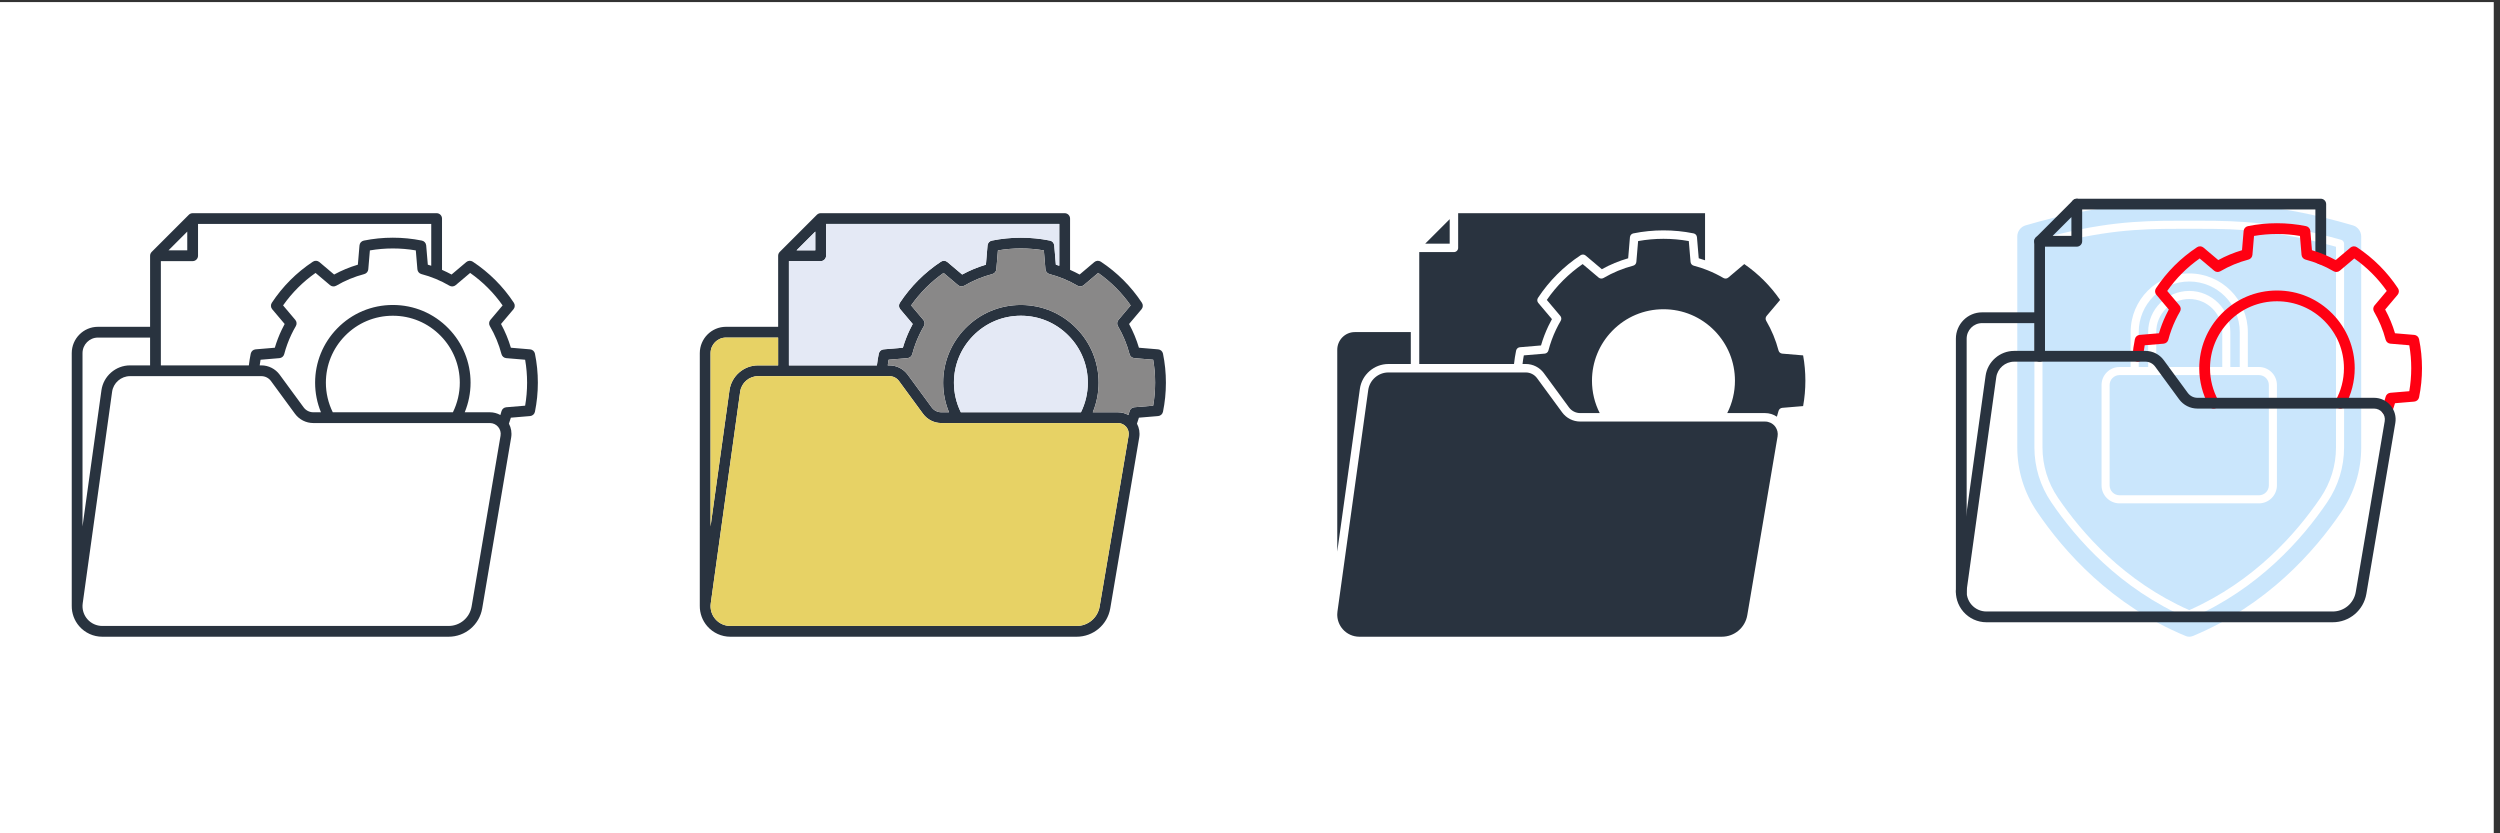 <?xml version="1.0" encoding="UTF-8" standalone="no"?>
<!-- Created with Inkscape (http://www.inkscape.org/) -->

<svg
   version="1.1"
   id="svg1"
   width="8000"
   height="2666.667"
   viewBox="0 0 8000 2666.667"
   sodipodi:docname="vecteezy_data-management-icon-logo-vector-illustration-document_9317635.eps"
   xmlns:inkscape="http://www.inkscape.org/namespaces/inkscape"
   xmlns:sodipodi="http://sodipodi.sourceforge.net/DTD/sodipodi-0.dtd"
   xmlns="http://www.w3.org/2000/svg"
   xmlns:svg="http://www.w3.org/2000/svg">
  <rect x="0" y="0" width="8000" height="2666.667" fill="#333333" stroke="none"/>
  <defs
     id="defs1" />
  <sodipodi:namedview
     id="namedview1"
     pagecolor="#ffffff"
     bordercolor="#000000"
     borderopacity="0.25"
     inkscape:showpageshadow="2"
     inkscape:pageopacity="0.0"
     inkscape:pagecheckerboard="0"
     inkscape:deskcolor="#d1d1d1">
    <inkscape:page
       x="0"
       y="0"
       inkscape:label="1"
       id="page1"
       width="8000"
       height="2666.667"
       margin="0"
       bleed="0" />
  </sodipodi:namedview>
  <g
     id="g1"
     inkscape:groupmode="layer"
     inkscape:label="1">
    <g
       id="group-R5">
      <path
         id="path2"
         d="M 60000,0 H 0 V 20000 H 60000 V 0"
         style="fill:#ffffff;fill-opacity:1;fill-rule:nonzero;stroke:none"
         transform="matrix(0.133,0,0,-0.133,0,2666.667)" />
      <path
         id="path3"
         d="m 12634.8,10289.6 -454.5,-38.1 c -54.7,-4.6 -100.5,-43.1 -114.5,-96.1 -8,-30.6 -17.3,-60.6 -26.4,-90.7 -76.3,42.5 -162.7,66 -252.3,66 h -605.6 c 92.2,224.4 140.5,466.7 140.5,711.4 0,491.1 -188.7,954.8 -531.4,1305.8 -354.6,364.1 -830.02,564.6 -1338.65,564.6 -508.47,0 -983.99,-200.5 -1338.93,-564.5 -342.7,-351.4 -531.45,-815.2 -531.45,-1305.9 0,-244.7 48.31,-487 140.5,-711.4 h -184.33 c -91.2,0 -177.83,43.9 -231.76,117.4 l -577.69,787.8 c -102.55,139.9 -267.32,223.4 -440.74,223.4 h -39.16 c 5.81,45.1 12.59,90.3 20.42,135.4 l 454.87,38.4 c 54.69,4.6 100.54,43.2 114.44,96.3 42.55,162.5 100.65,321.4 172.87,472.7 32.58,68.9 68.54,136.8 106.88,201.8 27.97,47.4 22.92,107.4 -12.63,149.4 l -294.42,348.5 c 214.03,304.5 476.19,566.9 781.18,781.7 l 348.76,-294.7 c 41.95,-35.4 101.72,-40.6 149.12,-12.8 211.38,123.8 438.42,218 674.81,279.9 53.09,14 91.65,59.8 96.27,114.5 l 38.36,454.7 c 363.1,62.7 740.84,62.8 1104.98,0.3 l 38.3,-455 c 4.6,-54.7 43.2,-100.6 96.3,-114.5 236.5,-61.8 463.7,-156 675.1,-279.9 47.4,-27.8 107.2,-22.6 149.2,12.9 l 348.4,294.6 c 304.8,-214.8 567.1,-477.1 781.4,-781.7 l -294.3,-348.5 c -35.5,-41.9 -40.6,-101.6 -12.9,-149 124.1,-212.4 218.3,-439.5 280,-674.9 13.9,-53.1 59.7,-91.7 114.4,-96.3 l 454.6,-38.3 c 31.2,-180.7 47.1,-366.1 47.1,-552.7 0,-186.5 -15.9,-372 -47.1,-552.5 z m -4794.08,552.5 c 0,422.7 162.6,822.2 457.84,1125 305.76,313.6 715.37,486.3 1153.39,486.3 438.11,0 847.55,-172.7 1153.15,-486.4 295.2,-302.4 457.8,-701.9 457.8,-1124.9 0,-247.4 -57.6,-491.6 -166,-711.4 H 8006.67 c -108.39,219.8 -165.95,464 -165.95,711.4 z M 12043.5,9568 11347,5457.8 c -46,-271.3 -279.1,-468.2 -554.3,-468.2 H 2461.13 c -137.73,0 -268.62,59.6 -359.06,163.4 -78.52,90.2 -119.64,206 -116.76,324.2 v 3.6 c 0.53,16.8 1.92,33.6 4.26,50.4 l 707.74,5093 c 29.78,214.3 215.39,375.9 431.73,375.9 h 3158.51 c 91.2,0 177.83,-43.9 231.77,-117.4 L 7097,10094.9 c 102.56,-139.9 267.33,-223.3 440.74,-223.3 h 4249.36 c 76.7,0 149.1,-33.7 198.7,-92.3 49.5,-58.6 70.5,-135.6 57.7,-211.3 z m -9687.93,2359.9 h 1255.55 v -668.6 h -482.08 c -344.97,0 -640.92,-257.7 -688.41,-599.4 L 1985.31,7383.3 v 4169.5 c 0,206.9 166.1,375.1 370.26,375.1 z m 2149.89,2550.5 v -452 h -452.03 z m 5870.34,-822.3 c -27.4,9 -54.9,17.7 -82.5,25.8 l -39.1,463.6 c -4.8,57.3 -46.9,104.6 -103.4,116.1 -458.53,92.9 -941.01,92.8 -1398.2,-0.4 -56.36,-11.5 -98.38,-58.8 -103.22,-116 l -39.08,-463.3 c -198.03,-58.6 -389.45,-138 -571.14,-236.9 l -355.19,300.1 c -43.94,37.1 -107.14,40.8 -155.11,9.1 -395.53,-261.7 -728.17,-594.6 -988.69,-989.4 -31.65,-48 -27.92,-111.1 9.17,-155 l 299.68,-354.8 c -25.38,-46.5 -49.52,-94 -72.09,-141.6 -65.9,-138.1 -121.16,-282.2 -164.77,-429.6 l -463.23,-39.1 c -57.24,-4.8 -104.49,-46.8 -116.03,-103.1 -19.24,-93.7 -34.29,-188.2 -45.45,-282.3 H 3870.27 v 2508 h 764.77 c 71.56,0 129.57,58 129.57,129.5 v 764.8 h 5611.19 z m 2494.9,-2114.5 c -11.6,56.3 -58.8,98.3 -116,103.1 l -463,39.1 c -58.4,197.4 -137.8,388.8 -237,571.1 l 299.9,354.9 c 37.1,43.9 40.8,107 9.1,155 -261,395 -593.7,727.9 -989,989.4 -48,31.7 -111.2,28 -155.1,-9.2 l -354.9,-300 c -75,40.8 -151.7,78.1 -229.8,112.2 v 1234 c 0,71.6 -58,129.6 -129.5,129.6 H 4635.07 c -0.72,0 -1.39,-0.2 -2.11,-0.2 -8.05,-0.2 -16.05,-0.8 -23.9,-2.5 -0.21,0 -0.41,-0.1 -0.62,-0.1 -7.3,-1.6 -14.39,-3.9 -21.34,-6.6 -1.9,-0.8 -3.73,-1.7 -5.58,-2.5 -5.44,-2.5 -10.68,-5.3 -15.76,-8.6 -1.51,-0.9 -3.06,-1.8 -4.52,-2.8 -6.26,-4.4 -12.3,-9.1 -17.83,-14.6 l -894.42,-894.4 c -5.56,-5.6 -10.33,-11.7 -14.7,-18 -0.93,-1.3 -1.71,-2.7 -2.58,-4.1 -3.34,-5.2 -6.28,-10.6 -8.81,-16.2 -0.8,-1.8 -1.6,-3.5 -2.31,-5.3 -2.86,-7.1 -5.26,-14.4 -6.81,-21.9 0,0 -0.02,-0.1 -0.03,-0.1 -1.63,-7.9 -2.3,-16 -2.43,-24.1 -0.01,-0.7 -0.2,-1.3 -0.2,-2 V 12187.1 H 2355.57 c -347.05,0 -629.4,-284.5 -629.4,-634.3 V 5472.9 c -1.78,-178.9 61.55,-353.4 180.45,-490 139.68,-160.5 341.79,-252.5 554.51,-252.5 h 8331.57 c 402,0 742.6,287.7 809.8,684.1 l 696.5,4110.2 c 19.5,115 -0.4,231.4 -54.5,332.2 16.7,47.2 32.7,95 47.1,143.8 l 463,38.9 c 57.2,4.8 104.5,46.7 116.1,103 46.7,227.3 70.3,462.7 70.3,699.5 0,236.9 -23.6,472.2 -70.3,699.5"
         style="fill:#29333f;fill-opacity:1;fill-rule:nonzero;stroke:none"
         transform="matrix(0.133,0,0,-0.133,0,2666.667)" />
      <path
         id="path4"
         d="m 34880,14777 -588.8,-588.9 h 588.8 z"
         style="fill:#29333f;fill-opacity:1;fill-rule:nonzero;stroke:none"
         transform="matrix(0.133,0,0,-0.133,0,2666.667)" />
      <path
         id="path5"
         d="m 42711.8,9785.3 c -3.4,4.7 -7.1,9.4 -10.9,13.9 -58.3,68.8 -143.7,108.4 -233.9,108.4 h -4447.3 c -170.8,0 -332.9,82.1 -433.9,220.1 l -604.5,824.1 c -63.1,85.8 -163.8,137 -269.9,137 h -3305.8 c -243.1,0 -451.9,-181.7 -485.4,-422.8 l -740.8,-5330.1 c -3.1,-21.3 -4.8,-42.7 -4.8,-63.7 v -27.1 c 4.1,-121.4 49.9,-238.7 130.6,-331.9 101,-116.3 247.5,-182.8 401.4,-182.8 h 8719.6 c 304.8,0 562.8,218 613.6,518.4 l 729,4301.5 c 13.5,80 -4.8,161.4 -51.3,227.5 -1.6,2.4 -3.7,5.1 -5.7,7.5"
         style="fill:#29333f;fill-opacity:1;fill-rule:nonzero;stroke:none"
         transform="matrix(0.133,0,0,-0.133,0,2666.667)" />
      <path
         id="path6"
         d="m 36477.9,11614.6 c 9.1,44.4 46.1,77.3 91.1,81.1 l 508.2,43 c 45.8,160 105.5,317 177,466.5 26.5,56.6 55.3,112.5 85.8,167.1 l -328.9,389.3 c -29.1,34.2 -31.8,83.7 -7.1,121.3 270.2,409.5 615,754.7 1025.2,1025.9 37.6,25.1 87.1,22 121.7,-7.1 l 389.6,-328.9 c 200.7,111.2 413.2,199.4 633.6,262.8 l 42.7,507.8 c 4.1,45.1 37,82.4 81,91.2 474,96.6 974.7,97 1450,0.3 44.4,-8.8 77.3,-46 81.1,-91.1 l 43,-508.2 c 50.9,-14.6 101.7,-30.9 151.9,-48.2 v 1133.4 h -5940.4 v -834.4 c 0,-55.9 -45.4,-101.7 -101.7,-101.7 h -834.3 v -2692.5 h 2279.9 c 11.6,107.1 28.9,215.3 50.6,322.4"
         style="fill:#29333f;fill-opacity:1;fill-rule:nonzero;stroke:none"
         transform="matrix(0.133,0,0,-0.133,0,2666.667)" />
      <path
         id="path7"
         d="m 43383,11499.4 -501.7,42.3 c -43.1,3.8 -79,33.9 -89.8,75.7 -65.5,249.1 -165.1,489.8 -296.7,714.9 -21.7,37.3 -17.6,84.1 10.2,117 l 324.8,384.5 c -234.3,338.3 -523.8,628.1 -862.5,862.7 l -384.5,-325.1 c -32.8,-27.7 -79.6,-31.8 -116.9,-10.1 -122.1,71.5 -249.2,133.6 -380.1,186.1 -109.1,44.1 -221,81 -335.3,110.5 -41.7,10.9 -71.8,46.8 -75.6,89.9 l -42.3,502 c -401.1,72.3 -819.1,72.3 -1219.5,-0.3 l -42.4,-501.7 c -3.7,-43.1 -33.9,-79 -75.6,-89.9 -250.2,-65.4 -490.5,-165.4 -714.6,-296.6 -37.3,-21.7 -84.1,-17.6 -117,10.1 l -385.1,325.1 c -338.7,-234.6 -628.2,-524.4 -862.2,-862.7 l 324.8,-384.5 c 28.2,-33.2 31.9,-80 10.2,-117.3 -40.7,-69.1 -79,-141 -113.6,-213.9 -76.3,-160.4 -138,-328.5 -182.7,-500.7 -11.2,-41.8 -47.1,-71.9 -90.2,-75.7 l -501.7,-42.3 c -12.6,-69.2 -23.1,-138.4 -30.9,-207.2 h 79.3 c 170.6,0 333,-82.4 433.6,-220 l 604.9,-824.5 c 62.7,-85.5 163.7,-136.6 269.8,-136.6 h 469.6 c -122.4,239.3 -186.5,507.1 -186.5,778.3 0,451.3 173.6,877.8 488.9,1201.2 326.5,334.6 763.8,519.1 1231.3,519.1 467.8,0 904.9,-184.5 1231.3,-519.1 315,-323.1 488.6,-749.6 488.6,-1201.2 0,-270.8 -64.1,-539 -185.8,-778.3 h 909.9 c 102.7,0 201.4,-30.5 284.5,-86.8 14.2,45.4 27.7,91.2 40,137.9 10.8,41.4 47.1,71.9 89.8,75.3 l 501.7,42.1 c 36,199 54.3,403.7 54.3,609.8 0,206.2 -18.3,411 -54.3,610"
         style="fill:#29333f;fill-opacity:1;fill-rule:nonzero;stroke:none"
         transform="matrix(0.133,0,0,-0.133,0,2666.667)" />
      <path
         id="path8"
         d="m 33405.6,11292.2 h 538.4 v 767.6 h -1348 c -232.2,0 -421.4,-191.3 -421.4,-426.5 V 6778.8 l 544.2,3915.4 c 47.4,340.7 342.7,598 686.8,598"
         style="fill:#29333f;fill-opacity:1;fill-rule:nonzero;stroke:none"
         transform="matrix(0.133,0,0,-0.133,0,2666.667)" />
      <path
         id="path9"
         d="m 27745.6,10289.6 -454.4,-38.1 c -54.7,-4.6 -100.5,-43.1 -114.5,-96.1 -8.1,-30.6 -17.4,-60.6 -26.4,-90.7 -76.3,42.5 -162.7,66 -252.3,66 h -605.6 c 92.2,224.4 140.5,466.7 140.5,711.4 0,491.1 -188.8,954.8 -531.4,1305.8 -354.6,364.1 -830,564.6 -1338.7,564.6 -508.4,0 -984,-200.5 -1338.9,-564.5 -342.7,-351.4 -531.5,-815.2 -531.5,-1305.9 0,-244.7 48.4,-487 140.5,-711.4 h -184.3 c -91.2,0 -177.8,43.9 -231.7,117.4 l -577.7,787.8 c -102.6,139.9 -267.4,223.4 -440.8,223.4 h -39.1 c 5.8,45.1 12.5,90.3 20.4,135.4 l 454.8,38.4 c 54.7,4.6 100.6,43.2 114.5,96.3 42.5,162.5 100.6,321.4 172.9,472.7 32.5,68.9 68.5,136.8 106.8,201.8 28,47.4 23,107.4 -12.6,149.4 l -294.4,348.5 c 214,304.5 476.2,566.9 781.2,781.7 l 348.7,-294.7 c 42,-35.4 101.8,-40.6 149.2,-12.8 211.3,123.8 438.4,218 674.8,279.9 53.1,14 91.6,59.8 96.2,114.5 l 38.4,454.7 c 363.1,62.7 740.8,62.8 1104.9,0.3 l 38.4,-455 c 4.6,-54.7 43.2,-100.6 96.3,-114.5 236.5,-61.8 463.6,-156 675.1,-279.9 47.4,-27.8 107.2,-22.6 149.1,12.9 l 348.5,294.6 c 304.8,-214.8 567.1,-477.1 781.4,-781.7 l -294.4,-348.5 c -35.4,-41.9 -40.5,-101.6 -12.9,-149 124.2,-212.4 218.4,-439.5 280,-674.9 14,-53.1 59.8,-91.7 114.5,-96.3 l 454.5,-38.3 c 31.3,-180.7 47.1,-366.1 47.1,-552.7 0,-186.5 -15.8,-372 -47.1,-552.5 z m -4794,552.5 c 0,422.7 162.6,822.2 457.8,1125 305.8,313.6 715.4,486.3 1153.4,486.3 438.1,0 847.6,-172.7 1153.1,-486.4 295.3,-302.4 457.8,-701.9 457.8,-1124.9 0,-247.4 -57.5,-491.6 -165.9,-711.4 h -2890.3 c -108.3,219.8 -165.9,464 -165.9,711.4 z M 27154.4,9568 26457.8,5457.8 c -45.9,-271.3 -279,-468.2 -554.3,-468.2 H 17572 c -137.7,0 -268.6,59.6 -359.1,163.4 -78.5,90.2 -119.6,206 -116.7,324.2 v 3.6 c 0.5,16.8 1.9,33.6 4.2,50.4 l 707.8,5093 c 29.8,214.3 215.4,375.9 431.7,375.9 h 3158.5 c 91.2,0 177.9,-43.9 231.8,-117.4 l 577.7,-787.8 c 102.5,-139.9 267.3,-223.3 440.7,-223.3 H 26898 c 76.7,0 149.1,-33.7 198.6,-92.3 49.6,-58.6 70.6,-135.6 57.8,-211.3 z m -9688,2359.9 H 18722 v -668.6 h -482.1 c -345,0 -640.9,-257.7 -688.4,-599.4 l -455.3,-3276.6 v 4169.5 c 0,206.9 166.1,375.1 370.2,375.1 z m 2149.9,2550.5 v -452 h -452 z m 5870.4,-822.3 c -27.4,9 -54.9,17.7 -82.5,25.8 l -39.1,463.6 c -4.9,57.3 -47,104.6 -103.4,116.1 -458.6,92.9 -941,92.8 -1398.2,-0.4 -56.4,-11.5 -98.4,-58.8 -103.2,-116 l -39.1,-463.3 c -198.1,-58.6 -389.5,-138 -571.2,-236.9 l -355.2,300.1 c -43.9,37.1 -107.1,40.8 -155.1,9.1 -395.5,-261.7 -728.1,-594.6 -988.7,-989.4 -31.6,-48 -27.9,-111.1 9.2,-155 l 299.7,-354.8 c -25.4,-46.5 -49.5,-94 -72.1,-141.6 -65.9,-138.1 -121.2,-282.2 -164.8,-429.6 l -463.2,-39.1 c -57.2,-4.8 -104.5,-46.8 -116,-103.1 -19.3,-93.7 -34.3,-188.2 -45.5,-282.3 h -2117.2 v 2508 h 764.8 c 71.6,0 129.6,58 129.6,129.5 v 764.8 h 5611.2 z m 2494.9,-2114.5 c -11.6,56.3 -58.8,98.3 -116.1,103.1 l -462.9,39.1 c -58.4,197.4 -137.9,388.8 -237,571.1 l 299.8,354.9 c 37.1,43.9 40.9,107 9.2,155 -261,395 -593.7,727.9 -989,989.4 -48,31.7 -111.2,28 -155.2,-9.2 l -354.8,-300 c -75,40.8 -151.7,78.1 -229.8,112.2 v 1234 c 0,71.6 -58,129.6 -129.5,129.6 h -5870.4 c -0.7,0 -1.4,-0.2 -2.1,-0.2 -8,-0.2 -16,-0.8 -23.9,-2.5 -0.2,0 -0.4,-0.1 -0.6,-0.1 -7.3,-1.6 -14.4,-3.9 -21.3,-6.6 -1.9,-0.8 -3.8,-1.7 -5.6,-2.5 -5.4,-2.5 -10.7,-5.3 -15.8,-8.6 -1.5,-0.9 -3,-1.8 -4.5,-2.8 -6.3,-4.4 -12.3,-9.1 -17.8,-14.6 l -894.4,-894.4 c -5.6,-5.6 -10.4,-11.7 -14.7,-18 -1,-1.3 -1.7,-2.7 -2.6,-4.1 -3.4,-5.2 -6.3,-10.6 -8.8,-16.2 -0.8,-1.8 -1.6,-3.5 -2.3,-5.3 -2.9,-7.1 -5.3,-14.4 -6.8,-21.9 0,0 -0.1,-0.1 -0.1,-0.1 -1.6,-7.9 -2.3,-16 -2.4,-24.1 0,-0.7 -0.2,-1.3 -0.2,-2 v -1709.7 h -1255.6 c -347,0 -629.4,-284.5 -629.4,-634.3 V 5472.9 c -1.7,-178.9 61.6,-353.4 180.5,-490 139.7,-160.5 341.8,-252.5 554.5,-252.5 h 8331.5 c 402.1,0 742.7,287.7 809.8,684.1 l 696.6,4110.2 c 19.5,115 -0.4,231.4 -54.6,332.2 16.7,47.2 32.8,95 47.2,143.8 l 462.9,38.9 c 57.3,4.8 104.6,46.7 116.2,103 46.6,227.3 70.3,462.7 70.3,699.5 0,236.9 -23.7,472.2 -70.3,699.5"
         style="fill:#29333f;fill-opacity:1;fill-rule:nonzero;stroke:none"
         transform="matrix(0.133,0,0,-0.133,0,2666.667)" />
      <path
         id="path10"
         d="m 26173.7,10842.2 c 0,-247.5 -57.4,-491.7 -165.9,-711.7 h -2890.1 c -108.5,220 -166.2,464.2 -166.2,711.7 0,422.4 162.6,822.2 458.1,1124.7 305.8,313.6 715.2,486.6 1153.2,486.6 438.2,0 847.7,-172.7 1153.2,-486.6 295.4,-302.2 457.7,-702 457.7,-1124.7"
         style="fill:#e4e9f5;fill-opacity:1;fill-rule:nonzero;stroke:none"
         transform="matrix(0.133,0,0,-0.133,0,2666.667)" />
      <path
         id="path11"
         d="m 18721.9,11928 v -668.9 h -482 c -345,0 -640.7,-257.5 -688.3,-599.3 l -455.5,-3276.5 v 4169.6 c 0,206.7 166.2,375.1 370.3,375.1 h 1255.5"
         style="fill:#e7d265;fill-opacity:1;fill-rule:nonzero;stroke:none"
         transform="matrix(0.133,0,0,-0.133,0,2666.667)" />
      <path
         id="path12"
         d="m 27154.5,9567.9 -696.7,-4110.1 c -45.7,-271.4 -278.9,-468.4 -554.3,-468.4 H 17572 c -137.7,0 -268.6,59.6 -358.9,163.6 -78.8,90.4 -119.6,206 -117,324.3 v 3.5 c 0.7,16.9 2,33.7 4.6,50.5 l 707.4,5092.9 c 29.8,214.1 215.4,375.8 431.8,375.8 h 3158.7 c 91,0 177.8,-43.7 231.6,-117.3 l 577.9,-787.8 c 102.4,-139.9 267.2,-223.5 440.5,-223.5 H 26898 c 76.8,0 149.3,-33.4 198.9,-92 49.2,-58.6 70.3,-135.7 57.6,-211.5"
         style="fill:#e7d265;fill-opacity:1;fill-rule:nonzero;stroke:none"
         transform="matrix(0.133,0,0,-0.133,0,2666.667)" />
      <path
         id="path13"
         d="m 27792.7,10842.2 c 0,-186.6 -15.6,-372.2 -47,-552.6 l -454.5,-38.2 c -54.7,-4.6 -100.4,-43.1 -114.3,-95.9 -8.1,-30.8 -17.5,-60.6 -26.6,-90.7 -76.1,42.4 -162.6,65.7 -252.3,65.7 h -605.4 c 92,224.5 140.2,466.8 140.2,711.7 0,491.1 -188.5,954.7 -531.2,1305.8 -354.7,364.1 -829.9,564.6 -1338.8,564.6 -508.3,0 -983.8,-200.5 -1338.9,-564.6 -342.7,-351.5 -531.5,-815.3 -531.5,-1305.8 0,-244.9 48.6,-487.2 140.6,-711.7 h -184.4 c -91,0 -177.8,44.1 -231.6,117.6 l -577.9,787.8 c -102.3,140 -267.2,223.2 -440.5,223.2 h -39.2 c 5.8,45.4 12.6,90.4 20.4,135.8 l 454.8,38.2 c 54.7,4.5 100.4,43.1 114.3,96.2 42.8,162.6 100.8,321.6 173,472.9 32.8,68.7 68.7,136.7 106.9,201.5 27.9,47.6 23,107.6 -12.6,149.7 l -294.5,348.5 c 214.2,304.5 476.2,566.9 781.4,781.7 l 348.5,-294.8 c 42.1,-35.3 101.7,-40.5 149.3,-12.6 211.3,123.7 438.3,218 674.8,279.8 53.1,14 91.7,59.6 96.2,114.4 l 38.2,454.8 c 363.2,62.5 740.9,62.5 1105,0.3 l 38.5,-455.1 c 4.5,-54.8 43.1,-100.4 96.2,-114.4 236.5,-61.8 463.9,-156.1 675.1,-279.8 47.6,-27.9 107.2,-22.7 149.3,12.6 l 348.3,294.8 c 304.8,-214.8 567.2,-477.2 781.6,-781.7 l -294.5,-348.5 c -35.3,-42.1 -40.4,-101.7 -12.9,-149 124.1,-212.5 218.3,-439.6 279.9,-675.1 13.9,-53.1 59.9,-91.7 114.6,-96.2 l 454.5,-38.2 c 31.4,-180.8 47,-366.1 47,-552.7"
         style="fill:#898888;fill-opacity:1;fill-rule:nonzero;stroke:none"
         transform="matrix(0.133,0,0,-0.133,0,2666.667)" />
      <path
         id="path14"
         d="m 19616.3,14478.4 v -451.9 h -451.9 z"
         style="fill:#e4e9f5;fill-opacity:1;fill-rule:nonzero;stroke:none"
         transform="matrix(0.133,0,0,-0.133,0,2666.667)" />
      <path
         id="path15"
         d="m 25486.6,14661.7 v -1005.5 c -27.2,8.8 -54.7,17.5 -82.3,25.6 l -39.2,463.6 c -4.8,57.3 -46.9,104.6 -103.3,116.3 -458.7,92.9 -941,92.6 -1398.1,-0.4 -56.3,-11.6 -98.5,-58.9 -103.3,-116.3 l -39.2,-463.2 c -197.9,-58.6 -389.4,-138 -571.1,-236.8 l -355,300 c -44.1,37.2 -107.3,40.8 -155.2,9.1 -395.5,-261.5 -728.2,-594.5 -988.6,-989.3 -31.8,-48 -28.2,-111.1 9,-155.2 l 299.7,-354.7 c -25.3,-46.3 -49.6,-94 -72.3,-141.6 -65.7,-138 -121.1,-282.1 -164.5,-429.5 l -463.3,-39.2 c -57.3,-4.9 -104.6,-46.7 -115.9,-103 -19.5,-93.6 -34.4,-188.2 -45.7,-282.5 h -2117.2 v 2508.2 h 764.8 c 71.6,0 129.6,58 129.6,129.6 v 764.8 h 5611.1"
         style="fill:#e4e9f5;fill-opacity:1;fill-rule:nonzero;stroke:none"
         transform="matrix(0.133,0,0,-0.133,0,2666.667)" />
      <path
         id="path16"
         d="m 56398.9,9284.6 c 0,-470.7 -140.2,-926.5 -405.5,-1318.1 -597,-881.7 -1651.1,-2081.9 -3281.1,-2791.3 -12.4,-5.5 -25.6,-8.1 -38.9,-8.1 -13,0 -26.3,2.6 -38.6,8.1 -1630.3,709.4 -2684.4,1909.6 -3281.4,2791.3 -265,391.6 -405.2,847.4 -405.2,1318.1 v 4902.1 c 0,43.4 28.8,81.6 70.9,93.6 1508.6,424.3 2420.1,458.7 3372.8,458.7 h 563 c 953,0 1864.5,-34.4 3373.1,-458.7 41.8,-12 70.9,-50.2 70.9,-93.6 z m 211.6,5343.3 c -1801.1,525.7 -2861.7,524.1 -3797.5,523.1 l -139.6,-0.3 -139.3,0.3 c -935.8,1 -1996.4,2.6 -3797.5,-523.1 -117.9,-34.4 -200.5,-144.5 -200.5,-267.3 v -5076 c 0,-553.3 164.6,-1089.1 476.2,-1549 646.2,-954.4 1791,-2247.5 3574.3,-2987.7 56,-23.3 117.9,-23.3 173.9,0 1783.3,740.2 2928,2033.3 3574,2987.7 311.6,459.9 476.5,995.7 476.5,1549 v 5076 c 0,122.8 -82.6,232.9 -200.5,267.3"
         style="fill:#cae6fc;fill-opacity:1;fill-rule:nonzero;stroke:none"
         transform="matrix(0.133,0,0,-0.133,0,2666.667)" />
      <path
         id="path17"
         d="m 54083.1,12061.7 v -841.9 h 267.3 c 238.7,0 432.8,-194.4 432.8,-432.8 V 8372.1 c 0,-238.4 -194.1,-432.8 -432.8,-432.8 h -3354 c -238.4,0 -432.8,194.4 -432.8,432.8 V 10787 c 0,238.4 194.4,432.8 432.8,432.8 h 267.6 v 841.9 c 0,777.4 632.3,1409.7 1409.4,1409.7 777.4,0 1409.7,-632.3 1409.7,-1409.7 z m -1691.2,2482.9 c -923.2,0 -1806.6,-32.7 -3249.4,-431.8 V 9284.6 c 0,-431.8 128.6,-849.7 371.9,-1209.2 577.9,-853.3 1593.7,-2012 3159,-2705.2 1565.5,693.2 2581.1,1851.9 3159.3,2705.2 243.3,359.5 371.9,777.4 371.9,1209.2 v 4828.2 c -1442.8,399.1 -2326.5,431.8 -3249.7,431.8 h -563"
         style="fill:#cae6fc;fill-opacity:1;fill-rule:nonzero;stroke:none"
         transform="matrix(0.133,0,0,-0.133,0,2666.667)" />
      <path
         id="path18"
         d="M 50758,10787 V 8372.1 c 0,-131.5 107.2,-238.4 238.4,-238.4 h 3354 c 131.5,0 238.4,106.9 238.4,238.4 V 10787 c 0,131.5 -106.9,238.4 -238.4,238.4 h -3354 c -131.2,0 -238.4,-106.9 -238.4,-238.4"
         style="fill:#cae6fc;fill-opacity:1;fill-rule:nonzero;stroke:none"
         transform="matrix(0.133,0,0,-0.133,0,2666.667)" />
      <path
         id="path19"
         d="m 51458.3,12061.7 v -841.9 h 226.8 v 841.9 c 0,545.2 443.4,988.6 988.3,988.6 545.2,0 988.6,-443.4 988.6,-988.6 v -841.9 h 226.8 v 841.9 c 0,670.2 -545.2,1215.4 -1215.4,1215.4 -669.9,0 -1215.1,-545.2 -1215.1,-1215.4"
         style="fill:#cae6fc;fill-opacity:1;fill-rule:nonzero;stroke:none"
         transform="matrix(0.133,0,0,-0.133,0,2666.667)" />
      <path
         id="path20"
         d="m 52673.4,12856 c -438,0 -794,-356.4 -794,-794.3 v -841.9 h 1588.3 v 841.9 c 0,437.9 -356.4,794.3 -794.3,794.3"
         style="fill:#cae6fc;fill-opacity:1;fill-rule:nonzero;stroke:none"
         transform="matrix(0.133,0,0,-0.133,0,2666.667)" />
      <path
         id="path21"
         d="m 55838.1,13689.6 c -71.5,0 -129.5,58 -129.5,129.6 v 1190.4 h -5740.8 c -71.5,0 -129.6,58 -129.6,129.6 0,71.6 58.1,129.6 129.6,129.6 h 5870.3 c 71.6,0 129.6,-58 129.6,-129.6 v -1320 c 0,-71.6 -58,-129.6 -129.6,-129.6"
         style="fill:#29333f;fill-opacity:1;fill-rule:nonzero;stroke:none"
         transform="matrix(0.133,0,0,-0.133,0,2666.667)" />
      <path
         id="path22"
         d="m 56308.7,10219.6 c -21.3,0 -42.8,5.3 -62.7,16.3 -62.6,34.7 -85.2,113.5 -50.6,176.1 131,236.3 200.2,505.4 200.2,778.1 0,423 -162.6,822.5 -457.8,1124.9 -305.5,313.7 -715,486.4 -1153.1,486.4 -438,0 -847.6,-172.7 -1153.4,-486.3 -295.3,-302.8 -457.9,-702.3 -457.9,-1125 0,-272.7 69.3,-541.8 200.2,-778.1 34.7,-62.6 12.1,-141.4 -50.5,-176.1 -62.7,-34.6 -141.5,-12.1 -176.2,50.5 -152.2,274.7 -232.6,587.2 -232.6,903.7 0,490.7 188.8,954.5 531.5,1305.9 354.9,364 830.4,564.5 1338.9,564.5 508.6,0 984,-200.5 1338.6,-564.6 342.7,-351 531.5,-814.7 531.5,-1305.8 0,-316.5 -80.5,-629 -232.7,-903.7 -23.6,-42.7 -67.9,-66.8 -113.4,-66.8"
         style="fill:#ff0012;fill-opacity:1;fill-rule:nonzero;stroke:none"
         transform="matrix(0.133,0,0,-0.133,0,2666.667)" />
      <path
         id="path23"
         d="m 57434.1,10059.9 c -15.3,0 -30.8,2.7 -45.9,8.4 -66.9,25.4 -100.6,100.2 -75.2,167.1 32.5,85.8 61.3,175.9 85.6,268 14,53 59.8,91.5 114.5,96.1 l 454.4,38.1 c 31.3,180.6 47.1,366 47.1,552.5 0,186.6 -15.8,372.1 -47.1,552.7 l -454.5,38.3 c -54.7,4.6 -100.6,43.2 -114.5,96.3 -61.6,235.4 -155.8,462.5 -280,675 -27.7,47.3 -22.5,107 12.9,148.9 l 294.4,348.5 c -214.3,304.6 -476.6,567 -781.4,781.7 l -348.5,-294.6 c -41.9,-35.5 -101.7,-40.7 -149.1,-12.9 -211.5,123.9 -438.7,218.1 -675.1,279.9 -53.2,13.9 -91.8,59.8 -96.4,114.5 l -38.3,455 c -364,62.5 -741.9,62.4 -1104.9,-0.2 l -38.4,-454.8 c -4.6,-54.7 -43.2,-100.5 -96.3,-114.4 -236.3,-61.9 -463.3,-156.1 -674.8,-280 -47.4,-27.8 -107.2,-22.6 -149.1,12.8 l -348.8,294.7 c -304.9,-214.8 -567.1,-477.2 -781.1,-781.7 l 294.4,-348.5 c 35.5,-42 40.6,-102 12.6,-149.4 -38.4,-65.1 -74.3,-133 -106.8,-201.8 -72.3,-151.3 -130.4,-310.2 -172.9,-472.7 -13.9,-53.1 -59.8,-91.7 -114.5,-96.3 l -454.8,-38.3 c -16,-92.1 -27.8,-184.4 -35.3,-275.6 -5.8,-71.3 -68.4,-124.7 -139.7,-118.5 -71.3,5.8 -124.4,68.3 -118.6,139.7 10.9,132.7 30.3,267.7 57.6,401.2 11.6,56.3 58.8,98.3 116.1,103.1 l 463.2,39.1 c 43.6,147.4 98.9,291.5 164.8,429.6 22.5,47.6 46.7,95.1 72,141.7 l -299.6,354.7 c -37.1,43.9 -40.9,107 -9.2,155 260.5,394.8 593.2,727.7 988.7,989.3 48,31.7 111.2,28 155.1,-9 l 355.2,-300.1 c 181.8,98.9 373.2,178.3 571.2,236.9 l 39,463.2 c 4.8,57.4 46.9,104.6 103.3,116.1 457.1,93.2 939.7,93.3 1398.2,0.4 56.4,-11.5 98.5,-58.8 103.4,-116.2 l 39,-463.5 c 198.1,-58.5 389.7,-137.9 571.5,-236.9 l 354.8,300 c 44,37.2 107.2,40.8 155.2,9.1 395.3,-261.4 728,-594.3 988.9,-989.3 31.7,-48 28,-111.1 -9.1,-155 l -299.8,-354.9 c 99.1,-182.3 178.5,-373.7 237,-571.1 l 462.9,-39.1 c 57.2,-4.8 104.5,-46.8 116,-103 46.7,-227.4 70.4,-462.7 70.4,-699.6 0,-236.8 -23.7,-472.2 -70.4,-699.5 -11.5,-56.3 -58.8,-98.2 -116.1,-103 l -462.9,-38.8 c -20.8,-70.2 -43.9,-138.9 -69.1,-205.3 -19.7,-51.8 -68.9,-83.6 -121.2,-83.6"
         style="fill:#ff0012;fill-opacity:1;fill-rule:nonzero;stroke:none"
         transform="matrix(0.133,0,0,-0.133,0,2666.667)" />
      <path
         id="path24"
         d="m 49073.5,11348.2 c -71.6,0 -129.6,58 -129.6,129.6 v 2767 c 0,71.6 58,129.6 129.6,129.6 71.5,0 129.5,-58 129.5,-129.6 v -2767 c 0,-71.6 -58,-129.6 -129.5,-129.6"
         style="fill:#29333f;fill-opacity:1;fill-rule:nonzero;stroke:none"
         transform="matrix(0.133,0,0,-0.133,0,2666.667)" />
      <path
         id="path25"
         d="m 49386.2,14374.4 h 452 v 452 z m 581.6,-259.1 h -894.4 c -52.5,0 -99.7,31.5 -119.7,80 -20.1,48.4 -9,104.1 28,141.1 l 894.5,894.4 c 37,37.1 92.7,48.3 141.2,28.1 48.4,-20 80,-67.2 80,-119.7 v -894.4 c 0,-71.5 -58.1,-129.5 -129.6,-129.5"
         style="fill:#29333f;fill-opacity:1;fill-rule:nonzero;stroke:none"
         transform="matrix(0.133,0,0,-0.133,0,2666.667)" />
      <path
         id="path26"
         d="m 48461.8,11348.1 c -216.4,0 -402,-161.6 -431.7,-375.9 l -707.8,-5093 c -18.9,-136.4 22.1,-274.2 112.5,-378.1 90.5,-103.9 221.3,-163.5 359.1,-163.5 h 8331.5 c 275.2,0 508.3,196.9 554.3,468.2 l 696.6,4110.2 c 12.8,75.7 -8.3,152.7 -57.8,211.3 -49.5,58.6 -121.9,92.3 -198.7,92.3 h -4249.3 c -173.4,0 -338.2,83.5 -440.7,223.3 l -577.7,787.8 c -54,73.5 -140.6,117.4 -231.8,117.4 z m 7663.6,-6269.7 h -8331.5 c -212.7,0 -414.9,92.1 -554.6,252.5 -139.6,160.4 -203,373.3 -173.7,584 l 707.8,5093 c 47.5,341.7 343.4,599.4 688.4,599.4 h 3158.5 c 173.4,0 338.2,-83.5 440.7,-223.4 l 577.7,-787.8 c 54,-73.5 140.6,-117.4 231.8,-117.4 h 4249.3 c 153.3,0 297.8,-67.1 396.7,-184.1 98.8,-117.1 140.9,-270.8 115.2,-421.8 l -696.5,-4110.2 c -67.2,-396.4 -407.7,-684.2 -809.8,-684.2"
         style="fill:#29333f;fill-opacity:1;fill-rule:nonzero;stroke:none"
         transform="matrix(0.133,0,0,-0.133,0,2666.667)" />
      <path
         id="path27"
         d="m 47188.5,5667.4 c -71.6,0 -129.6,58 -129.6,129.6 v 6103.8 c 0,349.8 282.3,634.3 629.4,634.3 h 1385.2 c 71.5,0 129.5,-58 129.5,-129.6 0,-71.5 -58,-129.6 -129.5,-129.6 h -1385.2 c -204.2,0 -370.3,-168.2 -370.3,-375.1 V 5797 c 0,-71.6 -58,-129.6 -129.5,-129.6"
         style="fill:#29333f;fill-opacity:1;fill-rule:nonzero;stroke:none"
         transform="matrix(0.133,0,0,-0.133,0,2666.667)" />
    </g>
  </g>
</svg>
